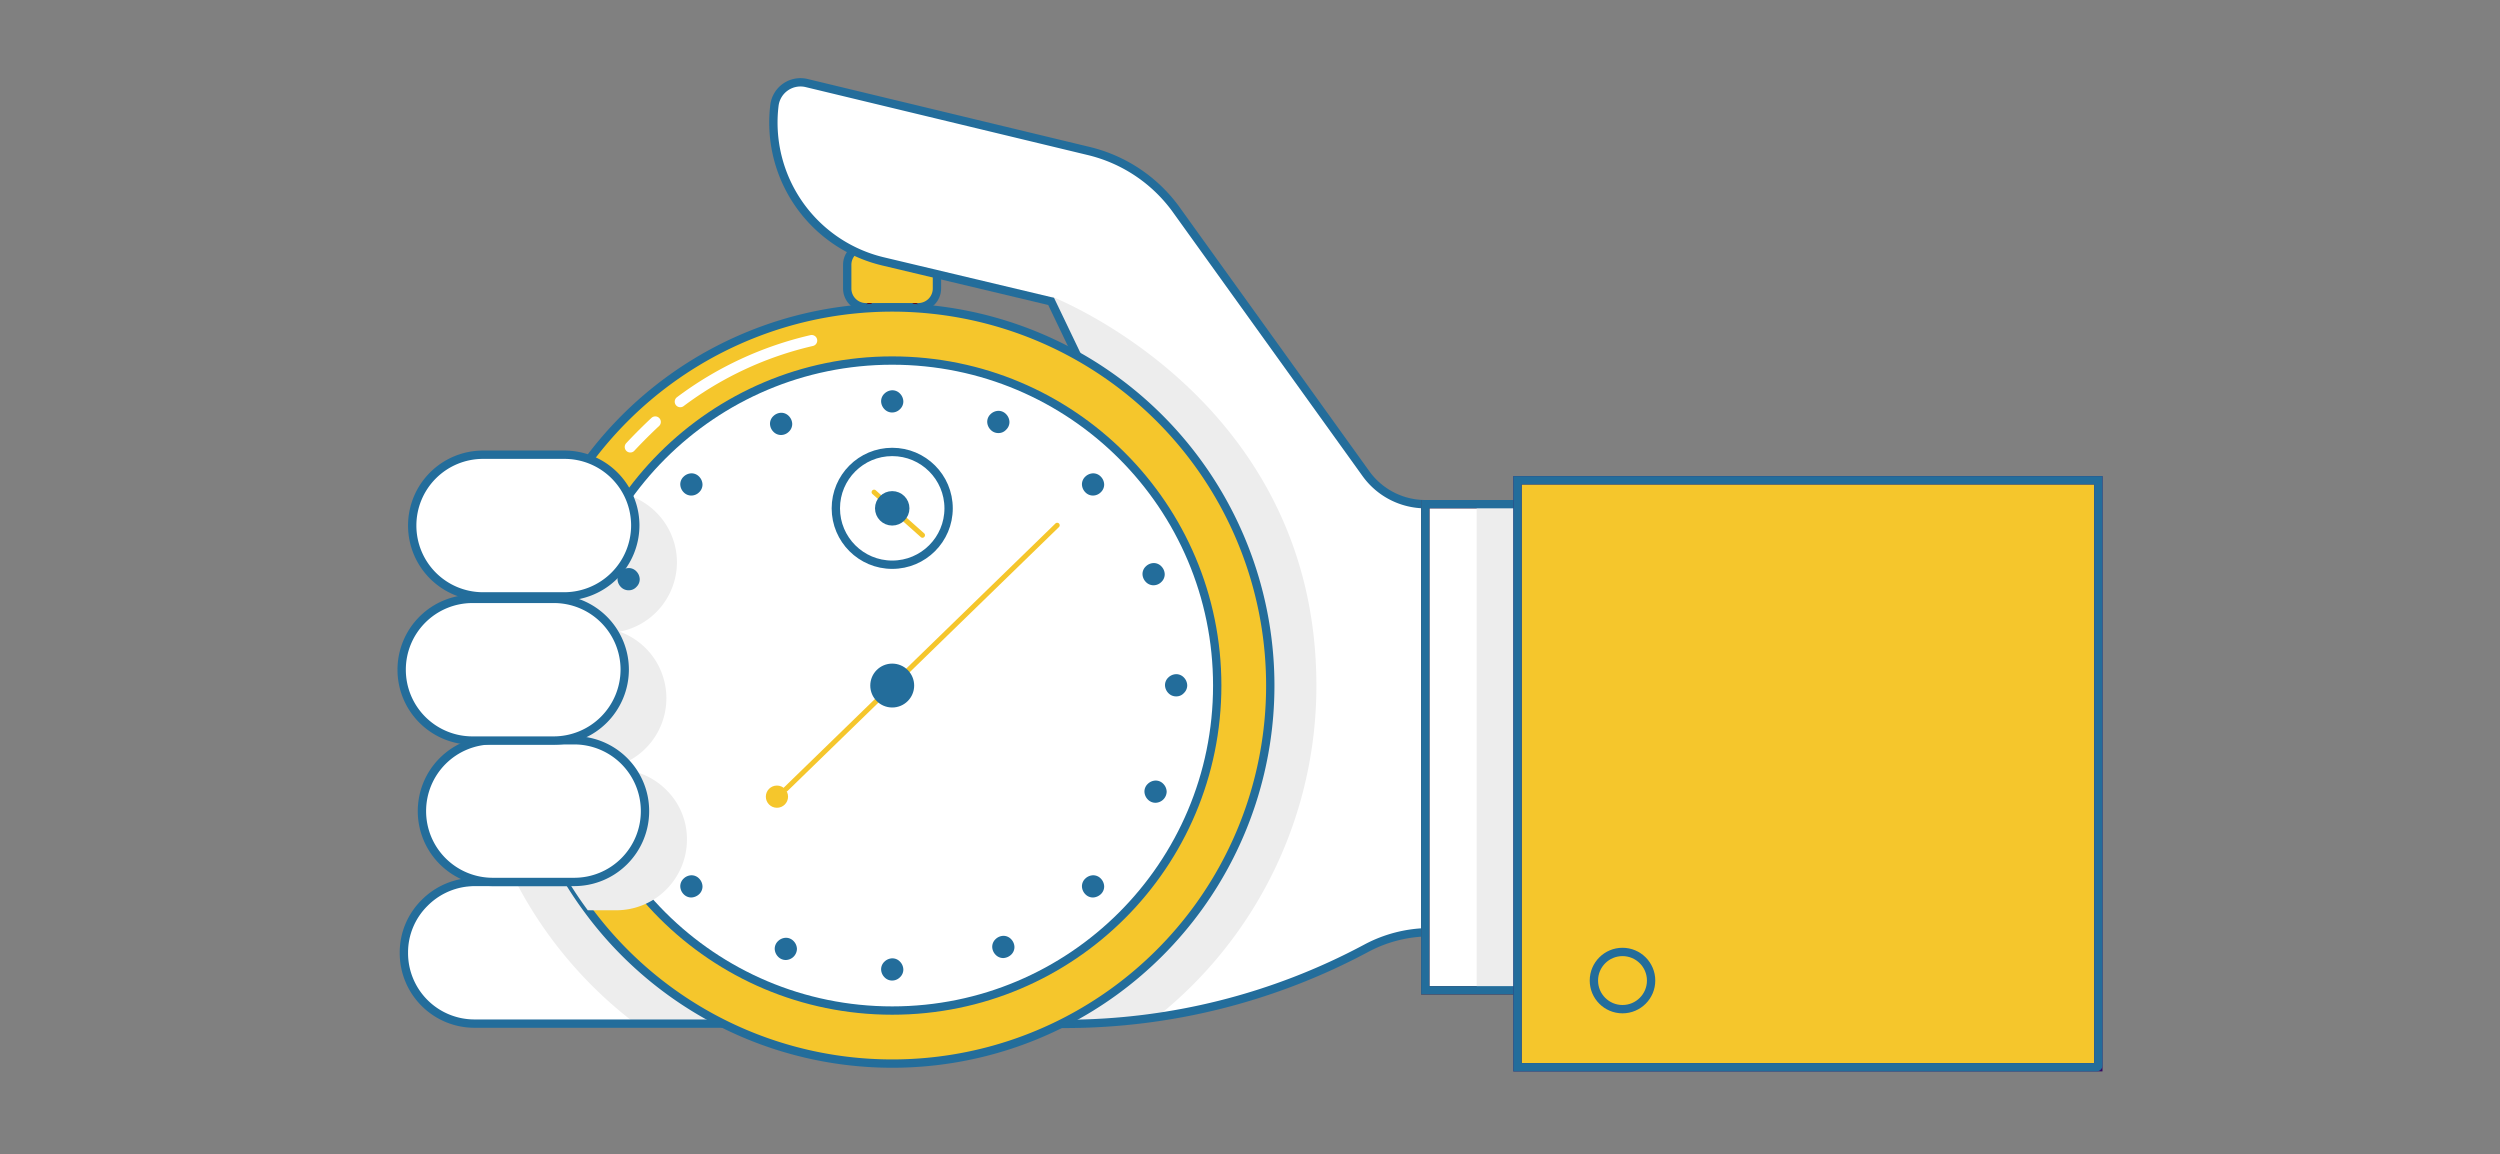 <svg id="Layer_1" data-name="Layer 1" xmlns="http://www.w3.org/2000/svg" viewBox="0 0 900 415.5"><rect x="0" y="0" width="900" height="415.5" fill="#808080" stroke="none"/><defs><style>.cls-1,.cls-9{fill:#f5c62c}.cls-1,.cls-11,.cls-12,.cls-16{stroke:#236d9b}.cls-1,.cls-11,.cls-16,.cls-5{stroke-linecap:round}.cls-1,.cls-11,.cls-12,.cls-16,.cls-5{stroke-miterlimit:10;stroke-width:3px}.cls-12,.cls-2{fill:#fff}.cls-3{fill:#ededed}.cls-11{fill:none}.cls-5{fill:#ff9f36;stroke:#640917}.cls-10,.cls-16{fill:#236d9b}</style></defs><path class="cls-1" d="M329 110.6h-17.2a6.74 6.74 0 0 1-6.8-6.8v-8.4a6.74 6.74 0 0 1 6.8-6.8h18.7a6.74 6.74 0 0 1 6.8 6.8v8.4a6.74 6.74 0 0 1-6.8 6.8H329"/><path class="cls-2" d="M319.1 343a25.07 25.07 0 0 1-7.5 18 25.48 25.48 0 0 1-18 7.5H170.8a25.39 25.39 0 0 1-25.4-25.5 25.07 25.07 0 0 1 7.5-18 25.43 25.43 0 0 1 14.9-7.3c1-.1 2-.2 3-.2h122.9a25.46 25.46 0 0 1 25.4 25.5Zm276.3-161.5v154.1h-80.9a47.59 47.59 0 0 0-22.7 5.8 229.92 229.92 0 0 1-75.4 24.8 226.92 226.92 0 0 1-33 2.4h-20.3v-169h43.1s-4.3-4 13.9-4.1l-41.7-87-35.5-8.5-24.7-5.9-.4-.1a52.15 52.15 0 0 1-14.2-5.7 51.54 51.54 0 0 1-24.9-50.5 9.45 9.45 0 0 1 11.6-8l101.3 24.3a55.14 55.14 0 0 1 31.9 21.4l68.2 94.9a26.12 26.12 0 0 0 21.3 10.9h82.4Z"/><path class="cls-2" d="M292.2 31.3a21.72 21.72 0 0 0 14.1 11.5l25.1 6.3 2.3-7.7"/><path class="cls-3" d="M473.9 246.8a152.35 152.35 0 0 1-57.4 119.3 226.92 226.92 0 0 1-33 2.4h-20.3v-169h43.1s-4.3-4 13.9-4.1l-41.7-88.7c-.1.1 95.4 36.4 95.4 140.1ZM337.3 343a25.07 25.07 0 0 1-7.5 18 25.48 25.48 0 0 1-18 7.5h-83a152.12 152.12 0 0 1-42.9-50.7c1-.1 2-.2 3-.2h122.9a25.33 25.33 0 0 1 25.5 25.4Z"/><path d="M319.1 343a25.07 25.07 0 0 1-7.5 18 25.48 25.48 0 0 1-18 7.5H170.8a25.39 25.39 0 0 1-25.4-25.5 25.07 25.07 0 0 1 7.5-18 25.43 25.43 0 0 1 14.9-7.3c1-.1 2-.2 3-.2h122.9a25.46 25.46 0 0 1 25.4 25.5Zm276.3-161.5h-82.3a26.39 26.39 0 0 1-21.3-10.9l-68.2-94.9a54.53 54.53 0 0 0-31.9-21.4L290.4 29.9a9.45 9.45 0 0 0-11.6 8 51.36 51.36 0 0 0 39.1 56.2l60.5 14.4 41.7 87c-18.1 0-13.9 4.1-13.9 4.1h-43.1v169h20.3a229.92 229.92 0 0 0 108.4-27.2 48.77 48.77 0 0 1 22.7-5.8h80.9Z" style="fill:none;stroke-width:3px;stroke-miterlimit:10;stroke:#236d9b"/><path class="cls-5" d="M329.4 110.6v12.8H313v-12.8"/><path style="fill:#f4891e" d="M313 110.6h16.4v6.4H313z"/><path style="stroke:#640917;fill:none;stroke-width:3px;stroke-miterlimit:10;stroke-linecap:round" d="M329.4 110.6v12.6H313v-12.6"/><path class="cls-1" d="M457.3 246.8a136.09 136.09 0 0 1-245.6 80.8 134.46 134.46 0 0 1-23.2-50.6.37.37 0 0 0-.1-.3 136.48 136.48 0 0 1 16-99.8 136.11 136.11 0 0 1 252.9 69.9Z"/><circle cx="321.2" cy="246.8" r="117" style="fill:#fff;stroke-width:3px;stroke-miterlimit:10;stroke-linecap:round;stroke:#236d9b"/><path class="cls-3" d="M247.3 302.2a25.48 25.48 0 0 1-25.5 25.5h-10.2a134.46 134.46 0 0 1-23.2-50.6 27.28 27.28 0 0 1 4.1-.3h-4.2a136.48 136.48 0 0 1 16-99.8h13.9a25.46 25.46 0 0 1 25.5 25.4 25.53 25.53 0 0 1-20.6 25 25.74 25.74 0 0 1 12.1 9.2 25.54 25.54 0 0 1-20.7 40.3h7.4a25.48 25.48 0 0 1 18 7.5 24.81 24.81 0 0 1 7.4 17.8Z"/><circle class="cls-9" cx="279.7" cy="286.8" r="4"/><path class="cls-9" d="M282.9 285a.92.92 0 0 1-.65-.27.91.91 0 0 1 0-1.27l97.7-95a.91.91 0 0 1 1.28 0 .92.92 0 0 1 0 1.28l-97.7 95a.87.87 0 0 1-.63.26Zm49.2-91.4a.92.92 0 0 1-.6-.23l-17.4-15.5a.9.9 0 1 1 1.2-1.34L332.7 192a.9.9 0 0 1 .07 1.27.89.89 0 0 1-.67.33Z"/><path class="cls-10" d="M359.4 155.9a3.78 3.78 0 0 1-2.8-1.2 4.2 4.2 0 0 1-1.2-2.8 3.78 3.78 0 0 1 1.2-2.8 4.2 4.2 0 0 1 2.8-1.2 3.78 3.78 0 0 1 2.8 1.2 4.2 4.2 0 0 1 1.2 2.8 3.78 3.78 0 0 1-1.2 2.8 3.63 3.63 0 0 1-2.8 1.2Zm55.9 54.8a3.78 3.78 0 0 1-2.8-1.2 4.2 4.2 0 0 1-1.2-2.8 3.78 3.78 0 0 1 1.2-2.8 4.2 4.2 0 0 1 2.8-1.2 3.78 3.78 0 0 1 2.8 1.2 4.2 4.2 0 0 1 1.2 2.8 3.78 3.78 0 0 1-1.2 2.8 4 4 0 0 1-2.8 1.2Zm.7 78.3a3.78 3.78 0 0 1-2.8-1.2 4.2 4.2 0 0 1-1.2-2.8 3.78 3.78 0 0 1 1.2-2.8 4.2 4.2 0 0 1 2.8-1.2 3.78 3.78 0 0 1 2.8 1.2 4.2 4.2 0 0 1 1.2 2.8 4.1 4.1 0 0 1-4 4Zm-54.8 55.9a3.78 3.78 0 0 1-2.8-1.2 4.2 4.2 0 0 1-1.2-2.8 3.78 3.78 0 0 1 1.2-2.8 4.2 4.2 0 0 1 2.8-1.2 3.78 3.78 0 0 1 2.8 1.2 4.2 4.2 0 0 1 1.2 2.8 3.78 3.78 0 0 1-1.2 2.8 4.42 4.42 0 0 1-2.8 1.2Zm-78.3.7a3.78 3.78 0 0 1-2.8-1.2 4.2 4.2 0 0 1-1.2-2.8 3.78 3.78 0 0 1 1.2-2.8 4.2 4.2 0 0 1 2.8-1.2 3.78 3.78 0 0 1 2.8 1.2 4.2 4.2 0 0 1 1.2 2.8 4.1 4.1 0 0 1-4 4Z"/><path class="cls-5" d="M227 290.8a3.78 3.78 0 0 1-2.8-1.2 4.2 4.2 0 0 1-1.2-2.8 3.78 3.78 0 0 1 1.2-2.8 4.2 4.2 0 0 1 2.8-1.2 3.78 3.78 0 0 1 2.8 1.2 4.2 4.2 0 0 1 1.2 2.8 3.78 3.78 0 0 1-1.2 2.8 4 4 0 0 1-2.8 1.2Z"/><path class="cls-10" d="M226.3 212.5a3.78 3.78 0 0 1-2.8-1.2 4.2 4.2 0 0 1-1.2-2.8 3.78 3.78 0 0 1 1.2-2.8 4.2 4.2 0 0 1 2.8-1.2 3.78 3.78 0 0 1 2.8 1.2 4.2 4.2 0 0 1 1.2 2.8 3.78 3.78 0 0 1-1.2 2.8 3.63 3.63 0 0 1-2.8 1.2Zm54.9-55.9a3.78 3.78 0 0 1-2.8-1.2 4.2 4.2 0 0 1-1.2-2.8 3.78 3.78 0 0 1 1.2-2.8 4.2 4.2 0 0 1 2.8-1.2 3.78 3.78 0 0 1 2.8 1.2 4.2 4.2 0 0 1 1.2 2.8 3.78 3.78 0 0 1-1.2 2.8 4 4 0 0 1-2.8 1.2Zm40-8.1a3.78 3.78 0 0 1-2.8-1.2 4.2 4.2 0 0 1-1.2-2.8 3.78 3.78 0 0 1 1.2-2.8 4.2 4.2 0 0 1 2.8-1.2 3.78 3.78 0 0 1 2.8 1.2 4.2 4.2 0 0 1 1.2 2.8 3.78 3.78 0 0 1-1.2 2.8 4 4 0 0 1-2.8 1.2Zm72.3 29.9a3.78 3.78 0 0 1-2.8-1.2 4.2 4.2 0 0 1-1.2-2.8 3.78 3.78 0 0 1 1.2-2.8 4.2 4.2 0 0 1 2.8-1.2 3.78 3.78 0 0 1 2.8 1.2 4.2 4.2 0 0 1 1.2 2.8 3.78 3.78 0 0 1-1.2 2.8 4 4 0 0 1-2.8 1.2Zm29.9 72.3a3.78 3.78 0 0 1-2.8-1.2 4.2 4.2 0 0 1-1.2-2.8 3.78 3.78 0 0 1 1.2-2.8 4.2 4.2 0 0 1 2.8-1.2 3.78 3.78 0 0 1 2.8 1.2 4.2 4.2 0 0 1 1.2 2.8 3.78 3.78 0 0 1-1.2 2.8 3.63 3.63 0 0 1-2.8 1.2Zm-29.9 72.4a3.78 3.78 0 0 1-2.8-1.2 4.2 4.2 0 0 1-1.2-2.8 3.78 3.78 0 0 1 1.2-2.8 4.2 4.2 0 0 1 2.8-1.2 3.78 3.78 0 0 1 2.8 1.2 4.2 4.2 0 0 1 1.2 2.8 3.78 3.78 0 0 1-1.2 2.8 4.42 4.42 0 0 1-2.8 1.2ZM321.2 353a3.78 3.78 0 0 1-2.8-1.2 4.2 4.2 0 0 1-1.2-2.8 3.78 3.78 0 0 1 1.2-2.8 4.2 4.2 0 0 1 2.8-1.2 3.78 3.78 0 0 1 2.8 1.2 4.2 4.2 0 0 1 1.2 2.8 3.78 3.78 0 0 1-1.2 2.8 4 4 0 0 1-2.8 1.2Zm-72.3-29.9a3.78 3.78 0 0 1-2.8-1.2 4.2 4.2 0 0 1-1.2-2.8 3.78 3.78 0 0 1 1.2-2.8 4.2 4.2 0 0 1 2.8-1.2 3.78 3.78 0 0 1 2.8 1.2 4.2 4.2 0 0 1 1.2 2.8 3.78 3.78 0 0 1-1.2 2.8 4.42 4.42 0 0 1-2.8 1.2Z"/><path class="cls-5" d="M218.9 250.7a3.78 3.78 0 0 1-2.8-1.2 4.2 4.2 0 0 1-1.2-2.8 3.78 3.78 0 0 1 1.2-2.8 4.2 4.2 0 0 1 2.8-1.2 3.78 3.78 0 0 1 2.8 1.2 4.2 4.2 0 0 1 1.2 2.8 4.1 4.1 0 0 1-4 4Z"/><path class="cls-10" d="M248.9 178.4a3.78 3.78 0 0 1-2.8-1.2 4.2 4.2 0 0 1-1.2-2.8 3.78 3.78 0 0 1 1.2-2.8 4.2 4.2 0 0 1 2.8-1.2 3.78 3.78 0 0 1 2.8 1.2 4.2 4.2 0 0 1 1.2 2.8 3.78 3.78 0 0 1-1.2 2.8 4 4 0 0 1-2.8 1.2Z"/><circle class="cls-11" cx="321.2" cy="183" r="20.3"/><path class="cls-12" d="M203.2 214.7h-29.3a25.48 25.48 0 0 1-25.5-25.5 25.48 25.48 0 0 1 25.5-25.5h29.3a25.48 25.48 0 0 1 25.5 25.5 25.61 25.61 0 0 1-25.5 25.5Z"/><path class="cls-2" d="M202.1 205.6h-13.6V173h13.6a16.3 16.3 0 0 1 16.3 16.3 16.37 16.37 0 0 1-16.3 16.3Z"/><path style="stroke:#640917;fill:#fff;stroke-width:3px;stroke-miterlimit:10;stroke-linecap:round" d="M513.1 181.5h43.6v175h-43.6z"/><path class="cls-3" d="M531.6 181.5h43.6v175h-43.6z"/><path class="cls-12" d="M206.7 317.5h-29.3a25.48 25.48 0 0 1-25.5-25.5 25.48 25.48 0 0 1 25.5-25.5h29.3a25.48 25.48 0 0 1 25.5 25.5 25.48 25.48 0 0 1-25.5 25.5Z"/><path class="cls-12" d="M199.4 266.6h-29.3a25.48 25.48 0 0 1-25.5-25.5 25.48 25.48 0 0 1 25.5-25.5h29.3a25.48 25.48 0 0 1 25.5 25.5 25.61 25.61 0 0 1-25.5 25.5Z"/><path class="cls-11" d="M513.1 181.5h43.6v175h-43.6z"/><path style="stroke:#350a63;stroke-width:3px;stroke-miterlimit:10;stroke-linecap:round;fill:#f5c62c" d="M546.3 172.9h209.1v211.3H546.3z"/><path class="cls-2" d="M200.3 257.5h-15.6v-32.6h15.6a16.3 16.3 0 0 1 16.3 16.3 16.3 16.3 0 0 1-16.3 16.3Zm6.7 50.9h-14.9v-32.6H207a16.3 16.3 0 0 1 16.3 16.3 16.18 16.18 0 0 1-16.3 16.3Z"/><path class="cls-11" d="M754.8 384.2H546.3V172.9h209.1v210.6a.67.67 0 0 1-.6.7Z"/><path d="M244.9 144.6a126 126 0 0 1 47.3-22m-65.3 38.3q4.35-4.65 9-9" style="stroke:#fff;stroke-width:4px;fill:none;stroke-miterlimit:10;stroke-linecap:round"/><circle class="cls-11" cx="584.1" cy="353" r="10.3"/><circle class="cls-16" cx="321.2" cy="246.8" r="6.4"/><circle class="cls-16" cx="321.2" cy="183" r="4.7"/></svg>